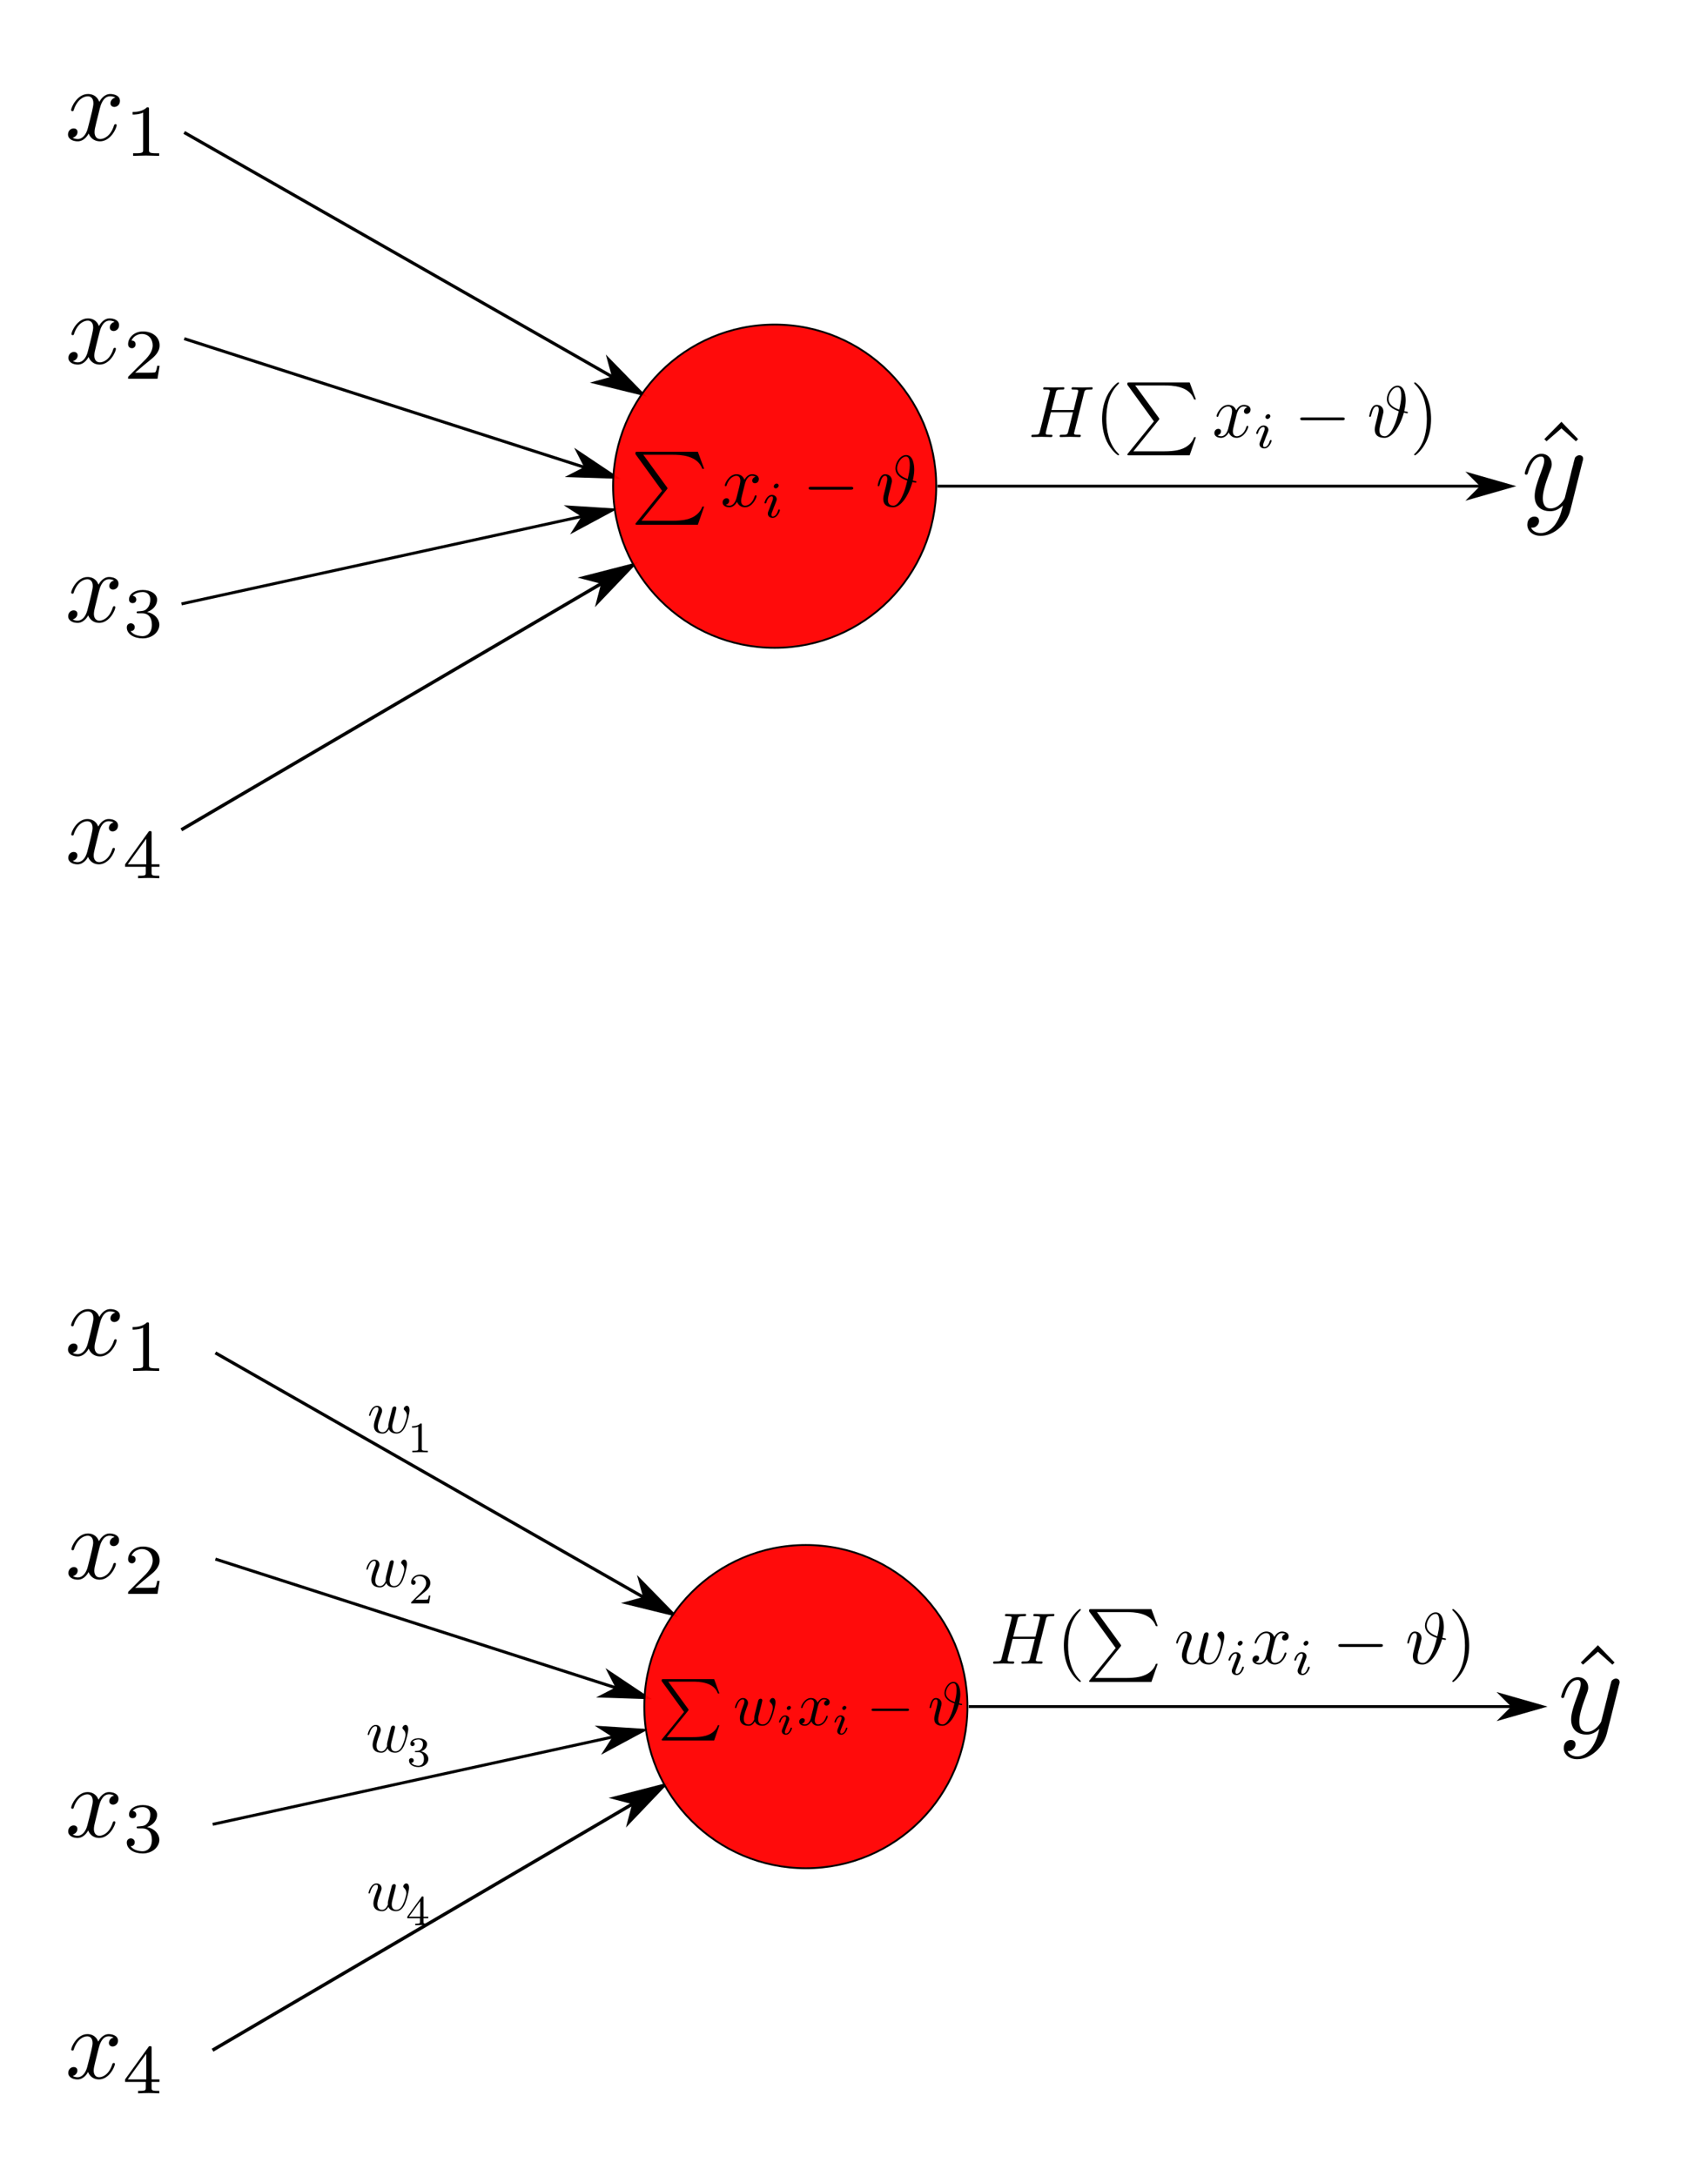 <?xml version="1.0" encoding="UTF-8" standalone="no"?>
<svg
   xmlns:dc="http://purl.org/dc/elements/1.1/"
   xmlns:cc="http://creativecommons.org/ns#"
   xmlns:rdf="http://www.w3.org/1999/02/22-rdf-syntax-ns#"
   xmlns:svg="http://www.w3.org/2000/svg"
   xmlns="http://www.w3.org/2000/svg"
   xmlns:xlink="http://www.w3.org/1999/xlink"
   xmlns:sodipodi="http://sodipodi.sourceforge.net/DTD/sodipodi-0.dtd"
   xmlns:inkscape="http://www.inkscape.org/namespaces/inkscape"
   width="280.971pt"
   height="357.8pt"
   viewBox="0 0 280.971 357.8"
   version="1.2"
   id="svg2677"
   sodipodi:docname="MP_Perceptron.svg"
   inkscape:version="0.92.4 (fd57863, 2020-04-02)">
  <sodipodi:namedview
     pagecolor="#ffffff"
     bordercolor="#666666"
     borderopacity="1"
     objecttolerance="10"
     gridtolerance="10"
     guidetolerance="10"
     inkscape:pageopacity="0"
     inkscape:pageshadow="2"
     inkscape:window-width="1920"
     inkscape:window-height="960"
     id="namedview2679"
     showgrid="false"
     fit-margin-top="0"
     fit-margin-left="0"
     fit-margin-right="0"
     fit-margin-bottom="0"
     inkscape:zoom="1"
     inkscape:cx="-127.19198"
     inkscape:cy="297.12764"
     inkscape:window-x="0"
     inkscape:window-y="27"
     inkscape:window-maximized="1"
     inkscape:current-layer="svg2677" />
  <defs
     id="defs2468">
    <g
       id="g2413">
      <symbol
         overflow="visible"
         id="glyph0-0"
         style="overflow:visible">
        <path
           style="stroke:none"
           d=""
           id="path2311"
           inkscape:connector-curvature="0" />
      </symbol>
      <symbol
         overflow="visible"
         id="glyph0-1"
         style="overflow:visible">
        <path
           style="stroke:none"
           d="m 0.766,-3.734 c 0.203,-0.391 0.562,-0.656 1.031,-0.656 0.594,0 1.047,0.484 1.047,1.125 0,0.719 -0.578,1.266 -1.062,1.734 -0.375,0.375 -0.766,0.75 -1.125,1.109 l -0.141,0.125 C 0.469,-0.234 0.438,-0.203 0.438,-0.125 c 0,0.047 0,0.078 0,0.125 h 2.875 L 3.516,-1.281 H 3.281 C 3.25,-1.078 3.219,-0.734 3.094,-0.656 3.047,-0.625 2.938,-0.609 2.812,-0.609 H 2.578 c -0.25,0 -0.484,0 -0.719,0 h -0.719 c 0.453,-0.422 0.922,-0.812 1.422,-1.188 0.453,-0.359 0.953,-0.812 0.953,-1.469 0,-0.953 -0.875,-1.375 -1.625,-1.375 -0.688,0 -1.453,0.484 -1.453,1.25 C 0.438,-3.156 0.594,-3 0.812,-3 c 0.203,0 0.359,-0.156 0.359,-0.359 0,-0.25 -0.203,-0.375 -0.406,-0.375 z m 0,0"
           id="path2314"
           inkscape:connector-curvature="0" />
      </symbol>
      <symbol
         overflow="visible"
         id="glyph0-2"
         style="overflow:visible">
        <path
           style="stroke:none"
           d="m 0.422,-4.766 v 0.25 c 0.094,0 0.172,0 0.266,0 0.234,0 0.469,0.031 0.469,0.281 0,0.047 -0.016,0.078 -0.016,0.125 v 3.375 c 0,0.438 -0.422,0.469 -0.719,0.469 V 0 H 2.125 v -0.266 c -0.312,0 -0.719,-0.031 -0.719,-0.5 0,-0.062 0,-0.125 0,-0.172 L 1.422,-4.453 C 1.453,-4.312 1.516,-4.188 1.578,-4.062 2.125,-2.797 2.656,-1.516 3.203,-0.234 3.234,-0.141 3.281,0 3.406,0 c 0.125,-0.016 0.172,-0.156 0.203,-0.266 0.562,-1.25 1.078,-2.531 1.625,-3.797 0.062,-0.156 0.125,-0.297 0.188,-0.453 v 3.812 c 0,0.062 0,0.109 0,0.156 0,0.266 -0.234,0.297 -0.469,0.297 -0.094,0 -0.172,-0.016 -0.25,-0.016 V 0 h 0.812 L 5.906,-0.031 H 6.438 L 6.719,0 V -0.266 C 6.641,-0.266 6.547,-0.25 6.453,-0.25 6.219,-0.25 6,-0.281 6,-0.547 v -3.562 c 0,-0.047 0,-0.078 0,-0.125 0,-0.25 0.25,-0.281 0.484,-0.281 0.078,0 0.172,0 0.234,0 v -0.25 H 5.438 c -0.094,0 -0.141,0.062 -0.188,0.141 l -0.078,0.172 c -0.469,1.156 -0.969,2.297 -1.453,3.438 C 3.672,-0.906 3.609,-0.781 3.578,-0.672 3.438,-0.969 3.328,-1.281 3.188,-1.578 2.781,-2.531 2.391,-3.484 1.984,-4.438 L 1.906,-4.609 C 1.875,-4.703 1.812,-4.766 1.719,-4.766 Z m 0,0"
           id="path2317"
           inkscape:connector-curvature="0" />
      </symbol>
      <symbol
         overflow="visible"
         id="glyph0-3"
         style="overflow:visible">
        <path
           style="stroke:none"
           d="M 0.312,-0.266 V 0 h 1.547 v -0.266 c -0.188,0 -0.5,-0.062 -0.5,-0.312 0,-0.188 0.141,-0.391 0.203,-0.578 0.094,-0.203 0.125,-0.438 0.266,-0.438 H 3.719 C 3.75,-1.5 3.797,-1.406 3.828,-1.312 c 0.062,0.188 0.156,0.391 0.234,0.578 l 0.062,0.188 c 0.016,0.031 0.016,0.062 0.016,0.094 0,0.188 -0.312,0.188 -0.516,0.188 H 3.594 V 0 H 4.438 l 0.141,-0.031 h 0.719 L 5.547,0 V -0.266 H 5.344 c -0.156,0 -0.312,0 -0.406,-0.078 C 4.844,-0.438 4.812,-0.562 4.766,-0.688 c -0.531,-1.328 -1.047,-2.672 -1.578,-4 -0.047,-0.125 -0.078,-0.281 -0.25,-0.281 -0.188,0 -0.203,0.156 -0.25,0.281 -0.5,1.266 -1.047,2.547 -1.516,3.828 -0.172,0.5 -0.469,0.594 -0.859,0.594 z m 1.516,-1.578 0.891,-2.25 0.891,2.25 z m 0,0"
           id="path2320"
           inkscape:connector-curvature="0" />
      </symbol>
      <symbol
         overflow="visible"
         id="glyph0-4"
         style="overflow:visible">
        <path
           style="stroke:none"
           d="m 0.484,-4.719 -0.156,1.609 h 0.25 C 0.609,-3.469 0.625,-3.938 0.844,-4.188 1.062,-4.453 1.469,-4.469 1.812,-4.469 h 0.344 c 0.188,0 0.359,0.016 0.359,0.219 0,0.047 0,0.094 0,0.125 v 3.578 C 2.516,-0.312 2.344,-0.281 2.188,-0.281 2.031,-0.266 1.875,-0.266 1.719,-0.266 H 1.484 V 0 H 2.594 L 2.922,-0.031 H 3.812 L 4.188,0 V -0.266 H 3.703 c -0.281,0 -0.531,-0.016 -0.531,-0.281 V -4.125 c 0,-0.031 -0.016,-0.078 -0.016,-0.125 0,-0.219 0.219,-0.219 0.391,-0.219 h 0.312 c 0.328,0 0.75,0.016 0.984,0.281 0.203,0.266 0.219,0.703 0.25,1.078 h 0.25 L 5.188,-4.719 Z m 0,0"
           id="path2323"
           inkscape:connector-curvature="0" />
      </symbol>
      <symbol
         overflow="visible"
         id="glyph0-5"
         style="overflow:visible">
        <path
           style="stroke:none"
           d="m 0.391,-4.766 v 0.25 c 0.094,0 0.188,0 0.266,0 0.25,0 0.453,0.031 0.453,0.297 v 3.562 c 0,0.031 0,0.078 0,0.125 0,0.25 -0.234,0.281 -0.469,0.281 -0.094,0 -0.188,-0.016 -0.25,-0.016 V 0 h 2.094 v -0.266 c -0.094,0 -0.188,0.016 -0.297,0.016 -0.219,0 -0.422,-0.047 -0.422,-0.312 V -2.359 H 4.094 V -0.562 c 0,0.281 -0.219,0.297 -0.5,0.297 H 3.375 V 0 H 5.484 V -0.266 C 5.391,-0.266 5.312,-0.25 5.219,-0.25 4.984,-0.25 4.75,-0.281 4.75,-0.531 c 0,-0.047 0.016,-0.094 0.016,-0.125 v -3.562 c 0,-0.266 0.219,-0.297 0.453,-0.297 0.094,0 0.188,0 0.266,0 v -0.25 H 3.375 v 0.25 c 0.109,0 0.203,0 0.297,0 0.234,0 0.422,0.031 0.422,0.297 v 1.609 H 1.766 V -4.219 C 1.766,-4.484 2,-4.516 2.281,-4.516 h 0.203 v -0.25 z m 0,0"
           id="path2326"
           inkscape:connector-curvature="0" />
      </symbol>
      <symbol
         overflow="visible"
         id="glyph0-6"
         style="overflow:visible">
        <path
           style="stroke:none"
           d="m 0.359,-4.766 v 0.25 c 0.094,0 0.203,0 0.297,0 0.25,0 0.453,0.031 0.453,0.297 v 3.672 c 0,0.25 -0.234,0.297 -0.469,0.297 -0.094,0 -0.203,-0.016 -0.281,-0.016 V 0 h 2.156 v -0.266 c -0.062,0 -0.172,0.016 -0.25,0.016 -0.297,0 -0.5,-0.031 -0.5,-0.312 v -3.656 c 0,-0.266 0.234,-0.297 0.469,-0.297 0.094,0 0.203,0 0.281,0 v -0.25 h -0.875 l -0.156,0.031 H 0.656 Z m 0,0"
           id="path2329"
           inkscape:connector-curvature="0" />
      </symbol>
      <symbol
         overflow="visible"
         id="glyph0-7"
         style="overflow:visible">
        <path
           style="stroke:none"
           d="m 0.391,-4.734 v 0.25 C 0.469,-4.484 0.562,-4.5 0.656,-4.5 c 0.25,0 0.453,0.047 0.453,0.297 0,0.031 0,0.078 0,0.125 v 3.531 C 1.109,-0.281 0.875,-0.25 0.641,-0.25 0.562,-0.25 0.469,-0.266 0.391,-0.266 V 0 h 4.375 l 0.312,-1.844 H 4.844 c -0.125,0.609 -0.203,1.328 -1,1.516 -0.234,0.062 -0.484,0.062 -0.719,0.062 H 2.047 C 1.875,-0.266 1.766,-0.297 1.766,-0.5 V -2.344 H 2.5 c 0.25,0 0.531,0.016 0.688,0.234 0.094,0.141 0.109,0.344 0.109,0.516 v 0.062 H 3.531 v -1.875 H 3.297 v 0.062 c 0,0.188 -0.016,0.375 -0.109,0.516 C 3.031,-2.609 2.75,-2.594 2.5,-2.594 H 1.766 v -1.672 c 0,-0.188 0.109,-0.219 0.266,-0.219 h 1.062 c 0.531,0 1.094,0.031 1.375,0.609 0.094,0.234 0.125,0.484 0.156,0.734 H 4.859 L 4.656,-4.734 Z m 0,0"
           id="path2332"
           inkscape:connector-curvature="0" />
      </symbol>
      <symbol
         overflow="visible"
         id="glyph0-8"
         style="overflow:visible">
        <path
           style="stroke:none"
           d="m 0.391,-4.766 v 0.25 c 0.094,0 0.188,0 0.297,0 0.219,0 0.422,0.031 0.422,0.297 V -1.5 C 1.156,-0.484 2.125,0.125 3.094,0.125 3.922,0.125 4.625,-0.547 4.75,-1.344 4.766,-1.469 4.766,-1.578 4.766,-1.703 V -4 c 0,-0.484 0.391,-0.516 0.719,-0.516 v -0.25 h -1.688 v 0.25 c 0.312,0 0.719,0.047 0.719,0.516 v 2.266 c 0,0.766 -0.422,1.609 -1.5,1.609 -0.562,0 -1.016,-0.375 -1.188,-0.922 -0.047,-0.219 -0.062,-0.438 -0.062,-0.656 V -4.219 c 0,-0.266 0.219,-0.297 0.453,-0.297 0.094,0 0.188,0 0.266,0 v -0.25 z m 0,0"
           id="path2335"
           inkscape:connector-curvature="0" />
      </symbol>
      <symbol
         overflow="visible"
         id="glyph0-9"
         style="overflow:visible">
        <path
           style="stroke:none"
           d="m 0.391,-4.766 v 0.25 c 0.094,0 0.188,0 0.266,0 0.25,0 0.453,0.031 0.453,0.297 v 3.562 c 0,0.031 0,0.078 0,0.125 0,0.25 -0.219,0.281 -0.453,0.281 -0.094,0 -0.188,-0.016 -0.266,-0.016 V 0 h 2.094 V -0.266 C 2.406,-0.266 2.312,-0.25 2.219,-0.25 1.984,-0.25 1.766,-0.281 1.766,-0.531 v -1.125 c 0,-0.109 0.172,-0.203 0.266,-0.281 l 0.422,-0.359 c 0.078,-0.078 0.188,-0.141 0.25,-0.219 0.125,0.156 0.25,0.328 0.375,0.484 0.344,0.438 0.672,0.891 1.031,1.328 0.047,0.078 0.109,0.156 0.125,0.234 C 4.234,-0.266 4,-0.266 3.875,-0.266 V 0 h 0.844 l 0.141,-0.031 h 0.625 L 5.703,0 v -0.266 c -0.156,0 -0.328,0 -0.469,-0.062 -0.266,-0.125 -0.453,-0.469 -0.656,-0.734 -0.422,-0.547 -0.844,-1.078 -1.25,-1.641 l -0.109,-0.125 C 3.203,-2.844 3.172,-2.875 3.172,-2.906 c 0,-0.047 0.375,-0.328 0.547,-0.469 0.203,-0.172 0.406,-0.344 0.609,-0.516 0.391,-0.344 0.75,-0.625 1.281,-0.625 v -0.25 H 4.844 L 4.328,-4.75 4.047,-4.766 v 0.25 c 0.125,0 0.266,0.062 0.266,0.203 v 0.031 C 4.25,-4.078 4.016,-3.953 3.875,-3.828 c -0.719,0.594 -1.406,1.188 -2.109,1.797 v -2.172 c 0,-0.281 0.234,-0.312 0.484,-0.312 h 0.234 v -0.25 z m 0,0"
           id="path2338"
           inkscape:connector-curvature="0" />
      </symbol>
      <symbol
         overflow="visible"
         id="glyph0-10"
         style="overflow:visible">
        <path
           style="stroke:none"
           d="m 0.391,-4.766 v 0.25 c 0.094,0 0.188,0 0.266,0 0.25,0 0.453,0.031 0.453,0.297 v 3.562 c 0,0.031 0,0.078 0,0.125 0,0.25 -0.234,0.281 -0.469,0.281 -0.094,0 -0.188,-0.016 -0.25,-0.016 V 0 h 3.938 L 4.531,-1.844 H 4.297 c -0.078,0.75 -0.219,1.578 -1.578,1.578 H 2.047 c -0.156,0 -0.281,-0.016 -0.281,-0.219 V -4.219 c 0,-0.266 0.234,-0.297 0.453,-0.297 0.078,0 0.156,0 0.203,0 h 0.25 v -0.25 h -1 l -0.156,0.031 H 0.688 Z m 0,0"
           id="path2341"
           inkscape:connector-curvature="0" />
      </symbol>
      <symbol
         overflow="visible"
         id="glyph0-11"
         style="overflow:visible">
        <path
           style="stroke:none"
           d="M 3.031,-4.906 C 2.172,-4.797 1.391,-4.484 0.891,-3.719 0.625,-3.328 0.484,-2.859 0.484,-2.391 0.484,-0.984 1.719,0.125 3.156,0.125 4,0.125 4.859,-0.359 5.125,-1.203 c 0.031,-0.125 0.047,-0.266 0.062,-0.406 v -0.031 c 0,-0.078 -0.031,-0.141 -0.109,-0.141 -0.156,0 -0.109,0.125 -0.125,0.219 C 4.875,-0.703 4.094,-0.125 3.25,-0.125 2.703,-0.125 2.156,-0.344 1.781,-0.734 1.375,-1.172 1.219,-1.781 1.219,-2.375 c 0,-0.531 0.109,-1.062 0.422,-1.5 C 2,-4.359 2.625,-4.656 3.219,-4.656 c 0.875,0 1.562,0.688 1.703,1.516 C 4.938,-3.031 4.906,-2.906 5.062,-2.906 c 0.109,0 0.125,-0.047 0.125,-0.125 v -1.75 c 0,-0.062 0,-0.125 -0.094,-0.125 -0.172,0 -0.406,0.594 -0.5,0.594 C 4.562,-4.312 4.5,-4.391 4.453,-4.422 4.094,-4.719 3.656,-4.906 3.172,-4.906 c -0.047,0 -0.094,0 -0.141,0 z m 0,0"
           id="path2344"
           inkscape:connector-curvature="0" />
      </symbol>
      <symbol
         overflow="visible"
         id="glyph0-12"
         style="overflow:visible">
        <path
           style="stroke:none"
           d="M 0.672,-4.766 0.594,-3.156 h 0.234 c 0.016,-0.375 0.109,-0.766 0.375,-1.031 0.312,-0.297 0.766,-0.328 1.188,-0.328 h 1.156 c -0.109,0.125 -0.188,0.25 -0.281,0.375 l -0.531,0.75 c -0.531,0.75 -1.062,1.484 -1.578,2.234 l -0.562,0.766 C 0.531,-0.297 0.484,-0.25 0.484,-0.141 0.484,-0.031 0.531,0 0.641,0 H 4.25 L 4.375,-1.906 H 4.141 C 4.125,-1.438 4.062,-0.938 3.734,-0.609 3.391,-0.297 2.906,-0.281 2.469,-0.281 h -1.188 c 1,-1.359 1.938,-2.75 2.938,-4.109 0.047,-0.078 0.109,-0.156 0.109,-0.25 0,-0.094 -0.062,-0.125 -0.156,-0.125 z m 0,0"
           id="path2347"
           inkscape:connector-curvature="0" />
      </symbol>
      <symbol
         overflow="visible"
         id="glyph1-0"
         style="overflow:visible">
        <path
           style="stroke:none"
           d=""
           id="path2350"
           inkscape:connector-curvature="0" />
      </symbol>
      <symbol
         overflow="visible"
         id="glyph1-1"
         style="overflow:visible">
        <path
           style="stroke:none"
           d="M 3.328,-3.016 C 3.391,-3.266 3.625,-4.188 4.312,-4.188 c 0.047,0 0.297,0 0.5,0.125 C 4.531,-4 4.344,-3.766 4.344,-3.516 c 0,0.156 0.109,0.344 0.375,0.344 0.219,0 0.531,-0.172 0.531,-0.578 0,-0.516 -0.578,-0.656 -0.922,-0.656 -0.578,0 -0.922,0.531 -1.047,0.75 -0.25,-0.656 -0.781,-0.75 -1.078,-0.75 -1.031,0 -1.609,1.281 -1.609,1.531 0,0.109 0.109,0.109 0.125,0.109 0.078,0 0.109,-0.031 0.125,-0.109 0.344,-1.062 1,-1.312 1.344,-1.312 0.188,0 0.531,0.094 0.531,0.672 0,0.312 -0.172,0.969 -0.531,2.375 -0.156,0.609 -0.516,1.031 -0.953,1.031 -0.062,0 -0.281,0 -0.5,-0.125 0.25,-0.062 0.469,-0.266 0.469,-0.547 0,-0.266 -0.219,-0.344 -0.359,-0.344 -0.312,0 -0.547,0.25 -0.547,0.578 0,0.453 0.484,0.656 0.922,0.656 0.672,0 1.031,-0.703 1.047,-0.75 0.125,0.359 0.484,0.75 1.078,0.75 1.031,0 1.594,-1.281 1.594,-1.531 0,-0.109 -0.078,-0.109 -0.109,-0.109 -0.094,0 -0.109,0.047 -0.141,0.109 -0.328,1.078 -1,1.312 -1.312,1.312 -0.391,0 -0.547,-0.312 -0.547,-0.656 0,-0.219 0.047,-0.438 0.156,-0.875 z m 0,0"
           id="path2353"
           inkscape:connector-curvature="0" />
      </symbol>
      <symbol
         overflow="visible"
         id="glyph1-2"
         style="overflow:visible">
        <path
           style="stroke:none"
           d="m 5.094,-3.547 c 0.203,-0.844 0.203,-1.375 0.203,-1.5 0,-0.359 -0.062,-1.984 -1.109,-1.984 -0.828,0 -1.469,1.047 -1.469,1.828 0,0.969 0.938,1.438 1.625,1.672 -0.219,0.906 -0.375,1.484 -0.703,2.156 -0.125,0.281 -0.609,1.266 -1.203,1.266 -0.672,0 -0.734,-0.516 -0.734,-0.797 0,-0.266 0.078,-0.578 0.125,-0.812 0.062,-0.25 0.125,-0.469 0.203,-0.766 l 0.109,-0.469 C 2.188,-3.125 2.25,-3.344 2.25,-3.484 2.25,-4.094 1.797,-4.406 1.328,-4.406 0.875,-4.406 0.688,-4.016 0.594,-3.844 0.422,-3.5 0.297,-2.906 0.297,-2.875 c 0,0.109 0.094,0.109 0.109,0.109 0.109,0 0.109,-0.016 0.172,-0.234 0.172,-0.703 0.375,-1.188 0.734,-1.188 0.156,0 0.297,0.078 0.297,0.453 0,0.219 -0.141,0.766 -0.219,1.125 C 1.344,-2.438 1.25,-2.094 1.203,-1.875 1.125,-1.578 1.062,-1.328 1.062,-1.031 c 0,0.938 0.703,1.141 1.344,1.141 1.062,0 2.125,-1.578 2.641,-3.453 C 5.141,-3.312 5.438,-3.25 5.5,-3.25 c 0.031,0 0.094,-0.031 0.094,-0.125 0,-0.078 -0.078,-0.078 -0.203,-0.109 z M 4.406,-3.75 C 3.922,-3.922 2.953,-4.312 2.953,-5.219 c 0,-0.609 0.531,-1.594 1.219,-1.594 0.25,0 0.516,0.156 0.516,1.188 0,0.625 -0.156,1.312 -0.281,1.875 z m 0,0"
           id="path2356"
           inkscape:connector-curvature="0" />
      </symbol>
      <symbol
         overflow="visible"
         id="glyph1-3"
         style="overflow:visible">
        <path
           style="stroke:none"
           d="M 7.609,-6.047 C 7.703,-6.406 7.719,-6.5 8.438,-6.5 c 0.266,0 0.344,0 0.344,-0.203 0,-0.109 -0.109,-0.109 -0.141,-0.109 -0.281,0 -1,0.031 -1.281,0.031 -0.281,0 -0.984,-0.031 -1.281,-0.031 -0.078,0 -0.188,0 -0.188,0.203 0,0.109 0.094,0.109 0.281,0.109 0.016,0 0.203,0 0.375,0.016 0.188,0.031 0.266,0.031 0.266,0.172 0,0.031 0,0.047 -0.031,0.188 L 6.188,-3.703 H 3.141 l 0.594,-2.344 C 3.812,-6.406 3.844,-6.5 4.562,-6.5 c 0.266,0 0.344,0 0.344,-0.203 0,-0.109 -0.109,-0.109 -0.141,-0.109 -0.281,0 -1,0.031 -1.281,0.031 -0.281,0 -0.984,-0.031 -1.281,-0.031 -0.078,0 -0.188,0 -0.188,0.203 0,0.109 0.094,0.109 0.281,0.109 0.016,0 0.203,0 0.375,0.016 0.172,0.031 0.266,0.031 0.266,0.172 0,0.031 0,0.062 -0.031,0.188 L 1.562,-0.781 c -0.094,0.391 -0.109,0.469 -0.906,0.469 -0.172,0 -0.266,0 -0.266,0.203 C 0.391,0 0.516,0 0.531,0 0.812,0 1.516,-0.031 1.797,-0.031 2,-0.031 2.219,-0.016 2.438,-0.016 2.656,-0.016 2.875,0 3.078,0 3.156,0 3.281,0 3.281,-0.203 3.281,-0.312 3.188,-0.312 3,-0.312 c -0.375,0 -0.641,0 -0.641,-0.172 0,-0.062 0.016,-0.109 0.016,-0.172 l 0.688,-2.734 h 3.031 c -0.406,1.656 -0.641,2.609 -0.688,2.75 C 5.312,-0.312 5.125,-0.312 4.5,-0.312 c -0.141,0 -0.234,0 -0.234,0.203 C 4.266,0 4.391,0 4.406,0 4.688,0 5.391,-0.031 5.672,-0.031 5.875,-0.031 6.094,-0.016 6.312,-0.016 6.531,-0.016 6.75,0 6.953,0 7.031,0 7.156,0 7.156,-0.203 7.156,-0.312 7.062,-0.312 6.875,-0.312 c -0.359,0 -0.641,0 -0.641,-0.172 0,-0.062 0.016,-0.109 0.031,-0.172 z m 0,0"
           id="path2359"
           inkscape:connector-curvature="0" />
      </symbol>
      <symbol
         overflow="visible"
         id="glyph1-4"
         style="overflow:visible">
        <path
           style="stroke:none"
           d="m 4.844,-3.797 c 0.047,-0.141 0.047,-0.156 0.047,-0.234 0,-0.172 -0.141,-0.266 -0.297,-0.266 -0.094,0 -0.25,0.062 -0.344,0.203 -0.016,0.062 -0.109,0.359 -0.141,0.547 -0.078,0.25 -0.141,0.531 -0.203,0.797 l -0.453,1.797 c -0.031,0.141 -0.469,0.844 -1.125,0.844 -0.5,0 -0.609,-0.438 -0.609,-0.812 C 1.719,-1.375 1.891,-2 2.219,-2.875 2.375,-3.281 2.422,-3.391 2.422,-3.594 c 0,-0.438 -0.312,-0.812 -0.812,-0.812 -0.953,0 -1.312,1.453 -1.312,1.531 0,0.109 0.094,0.109 0.109,0.109 0.109,0 0.109,-0.031 0.156,-0.188 0.281,-0.938 0.672,-1.234 1.016,-1.234 0.078,0 0.25,0 0.25,0.312 0,0.25 -0.109,0.516 -0.172,0.703 -0.406,1.062 -0.578,1.625 -0.578,2.094 0,0.891 0.625,1.188 1.219,1.188 0.391,0 0.719,-0.172 1,-0.453 -0.125,0.516 -0.25,1.016 -0.641,1.547 -0.266,0.328 -0.641,0.625 -1.094,0.625 -0.141,0 -0.594,-0.031 -0.766,-0.422 0.156,0 0.297,0 0.422,-0.125 C 1.328,1.203 1.422,1.062 1.422,0.875 1.422,0.562 1.156,0.531 1.062,0.531 0.828,0.531 0.5,0.688 0.5,1.172 c 0,0.5 0.438,0.875 1.062,0.875 1.016,0 2.047,-0.906 2.328,-2.031 z m 0,0"
           id="path2362"
           inkscape:connector-curvature="0" />
      </symbol>
      <symbol
         overflow="visible"
         id="glyph1-5"
         style="overflow:visible">
        <path
           style="stroke:none"
           d="M 4.609,-3.375 C 4.656,-3.594 4.75,-3.969 4.75,-4.031 c 0,-0.172 -0.141,-0.266 -0.281,-0.266 -0.125,0 -0.297,0.078 -0.375,0.281 -0.031,0.062 -0.5,1.969 -0.562,2.234 C 3.453,-1.484 3.438,-1.312 3.438,-1.125 c 0,0.109 0,0.125 0.016,0.172 -0.234,0.531 -0.531,0.844 -0.922,0.844 -0.797,0 -0.797,-0.734 -0.797,-0.906 0,-0.312 0.047,-0.703 0.516,-1.938 0.109,-0.297 0.172,-0.438 0.172,-0.641 0,-0.438 -0.328,-0.812 -0.812,-0.812 -0.953,0 -1.312,1.453 -1.312,1.531 0,0.109 0.094,0.109 0.109,0.109 0.109,0 0.109,-0.031 0.156,-0.188 C 0.844,-3.875 1.219,-4.188 1.578,-4.188 c 0.094,0 0.25,0.016 0.25,0.328 0,0.25 -0.109,0.531 -0.188,0.703 -0.438,1.172 -0.547,1.625 -0.547,2.016 0,0.906 0.656,1.25 1.406,1.25 0.172,0 0.641,0 1.031,-0.703 0.266,0.641 0.953,0.703 1.25,0.703 0.75,0 1.188,-0.625 1.453,-1.219 0.328,-0.781 0.656,-2.125 0.656,-2.594 0,-0.547 -0.266,-0.703 -0.438,-0.703 -0.25,0 -0.5,0.266 -0.5,0.484 0,0.125 0.062,0.188 0.141,0.266 0.109,0.109 0.359,0.359 0.359,0.844 0,0.344 -0.281,1.312 -0.547,1.828 -0.25,0.531 -0.609,0.875 -1.094,0.875 -0.469,0 -0.734,-0.297 -0.734,-0.875 0,-0.266 0.062,-0.578 0.109,-0.719 z m 0,0"
           id="path2365"
           inkscape:connector-curvature="0" />
      </symbol>
      <symbol
         overflow="visible"
         id="glyph2-0"
         style="overflow:visible">
        <path
           style="stroke:none"
           d=""
           id="path2368"
           inkscape:connector-curvature="0" />
      </symbol>
      <symbol
         overflow="visible"
         id="glyph2-1"
         style="overflow:visible">
        <path
           style="stroke:none"
           d="m 2.328,-4.438 c 0,-0.188 0,-0.188 -0.203,-0.188 -0.453,0.438 -1.078,0.438 -1.359,0.438 v 0.25 c 0.156,0 0.625,0 1,-0.188 v 3.547 c 0,0.234 0,0.328 -0.688,0.328 H 0.812 V 0 c 0.125,0 0.984,-0.031 1.234,-0.031 0.219,0 1.094,0.031 1.25,0.031 V -0.25 H 3.031 c -0.703,0 -0.703,-0.094 -0.703,-0.328 z m 0,0"
           id="path2371"
           inkscape:connector-curvature="0" />
      </symbol>
      <symbol
         overflow="visible"
         id="glyph2-2"
         style="overflow:visible">
        <path
           style="stroke:none"
           d="M 3.516,-1.266 H 3.281 c -0.016,0.156 -0.094,0.562 -0.188,0.625 C 3.047,-0.594 2.516,-0.594 2.406,-0.594 H 1.125 c 0.734,-0.641 0.984,-0.844 1.391,-1.172 0.516,-0.406 1,-0.844 1,-1.5 0,-0.844 -0.734,-1.359 -1.625,-1.359 -0.859,0 -1.453,0.609 -1.453,1.25 0,0.344 0.297,0.391 0.375,0.391 0.156,0 0.359,-0.125 0.359,-0.375 0,-0.125 -0.047,-0.375 -0.406,-0.375 C 0.984,-4.219 1.453,-4.375 1.781,-4.375 c 0.703,0 1.062,0.547 1.062,1.109 0,0.609 -0.438,1.078 -0.656,1.328 L 0.516,-0.266 C 0.438,-0.203 0.438,-0.188 0.438,0 h 2.875 z m 0,0"
           id="path2374"
           inkscape:connector-curvature="0" />
      </symbol>
      <symbol
         overflow="visible"
         id="glyph2-3"
         style="overflow:visible">
        <path
           style="stroke:none"
           d="m 1.906,-2.328 c 0.547,0 0.938,0.375 0.938,1.125 0,0.859 -0.516,1.125 -0.906,1.125 -0.281,0 -0.906,-0.078 -1.188,-0.5 0.328,0 0.406,-0.234 0.406,-0.391 0,-0.219 -0.172,-0.375 -0.391,-0.375 -0.188,0 -0.391,0.125 -0.391,0.406 0,0.656 0.719,1.078 1.562,1.078 0.969,0 1.641,-0.656 1.641,-1.344 0,-0.547 -0.438,-1.094 -1.203,-1.25 0.719,-0.266 0.984,-0.781 0.984,-1.219 0,-0.547 -0.625,-0.953 -1.406,-0.953 -0.766,0 -1.359,0.375 -1.359,0.938 0,0.234 0.156,0.359 0.359,0.359 0.219,0 0.359,-0.156 0.359,-0.344 0,-0.203 -0.141,-0.359 -0.359,-0.375 0.25,-0.297 0.719,-0.375 0.984,-0.375 0.312,0 0.75,0.156 0.75,0.75 0,0.297 -0.094,0.625 -0.281,0.828 -0.219,0.266 -0.422,0.281 -0.766,0.312 -0.172,0.016 -0.188,0.016 -0.219,0.016 -0.016,0 -0.078,0.016 -0.078,0.094 0,0.094 0.062,0.094 0.188,0.094 z m 0,0"
           id="path2377"
           inkscape:connector-curvature="0" />
      </symbol>
      <symbol
         overflow="visible"
         id="glyph2-4"
         style="overflow:visible">
        <path
           style="stroke:none"
           d="m 3.688,-1.141 v -0.25 H 2.906 V -4.5 c 0,-0.141 0,-0.203 -0.141,-0.203 -0.094,0 -0.125,0 -0.188,0.109 l -2.312,3.203 v 0.25 h 2.062 v 0.562 c 0,0.25 0,0.328 -0.578,0.328 H 1.562 V 0 C 1.922,-0.016 2.359,-0.031 2.609,-0.031 2.875,-0.031 3.312,-0.016 3.672,0 v -0.25 h -0.188 C 2.906,-0.25 2.906,-0.328 2.906,-0.578 v -0.562 z M 2.375,-3.938 v 2.547 H 0.531 Z m 0,0"
           id="path2380"
           inkscape:connector-curvature="0" />
      </symbol>
      <symbol
         overflow="visible"
         id="glyph3-0"
         style="overflow:visible">
        <path
           style="stroke:none"
           d=""
           id="path2383"
           inkscape:connector-curvature="0" />
      </symbol>
      <symbol
         overflow="visible"
         id="glyph3-1"
         style="overflow:visible">
        <path
           style="stroke:none"
           d="m 4.203,5.328 -3.547,4.375 C 0.578,9.797 0.562,9.812 0.562,9.859 c 0,0.109 0.094,0.109 0.281,0.109 h 8.25 L 9.953,7.484 h -0.25 C 9.453,8.234 8.797,8.844 7.938,9.125 7.781,9.188 7.094,9.422 5.625,9.422 H 1.391 l 3.469,-4.281 C 4.922,5.047 4.938,5.031 4.938,4.984 4.938,4.938 4.938,4.938 4.875,4.844 L 1.641,0.406 h 3.938 c 1.141,0 3.438,0.062 4.125,1.922 h 0.25 L 9.094,0 h -8.25 C 0.562,0 0.562,0.016 0.562,0.312 Z m 0,0"
           id="path2386"
           inkscape:connector-curvature="0" />
      </symbol>
      <symbol
         overflow="visible"
         id="glyph4-0"
         style="overflow:visible">
        <path
           style="stroke:none"
           d=""
           id="path2389"
           inkscape:connector-curvature="0" />
      </symbol>
      <symbol
         overflow="visible"
         id="glyph4-1"
         style="overflow:visible">
        <path
           style="stroke:none"
           d="m 2.266,-4.359 c 0,-0.109 -0.094,-0.266 -0.281,-0.266 -0.188,0 -0.391,0.188 -0.391,0.391 0,0.109 0.078,0.266 0.281,0.266 0.188,0 0.391,-0.203 0.391,-0.391 z M 0.844,-0.812 c -0.031,0.094 -0.062,0.172 -0.062,0.297 0,0.328 0.266,0.578 0.656,0.578 0.688,0 1,-0.953 1,-1.062 0,-0.094 -0.094,-0.094 -0.109,-0.094 -0.094,0 -0.109,0.047 -0.141,0.125 -0.156,0.562 -0.453,0.844 -0.734,0.844 -0.141,0 -0.172,-0.094 -0.172,-0.25 0,-0.156 0.047,-0.281 0.109,-0.438 C 1.469,-1 1.547,-1.188 1.609,-1.375 1.672,-1.547 1.938,-2.172 1.953,-2.266 1.984,-2.328 2,-2.406 2,-2.484 2,-2.812 1.719,-3.078 1.344,-3.078 0.641,-3.078 0.328,-2.125 0.328,-2 c 0,0.078 0.094,0.078 0.125,0.078 0.094,0 0.094,-0.031 0.125,-0.109 C 0.75,-2.625 1.062,-2.875 1.312,-2.875 c 0.109,0 0.172,0.047 0.172,0.234 0,0.172 -0.031,0.266 -0.203,0.703 z m 0,0"
           id="path2392"
           inkscape:connector-curvature="0" />
      </symbol>
      <symbol
         overflow="visible"
         id="glyph5-0"
         style="overflow:visible">
        <path
           style="stroke:none"
           d=""
           id="path2395"
           inkscape:connector-curvature="0" />
      </symbol>
      <symbol
         overflow="visible"
         id="glyph5-1"
         style="overflow:visible">
        <path
           style="stroke:none"
           d="m 6.562,-2.297 c 0.172,0 0.359,0 0.359,-0.203 0,-0.188 -0.188,-0.188 -0.359,-0.188 H 1.172 c -0.172,0 -0.344,0 -0.344,0.188 0,0.203 0.172,0.203 0.344,0.203 z m 0,0"
           id="path2398"
           inkscape:connector-curvature="0" />
      </symbol>
      <symbol
         overflow="visible"
         id="glyph6-0"
         style="overflow:visible">
        <path
           style="stroke:none"
           d=""
           id="path2401"
           inkscape:connector-curvature="0" />
      </symbol>
      <symbol
         overflow="visible"
         id="glyph6-1"
         style="overflow:visible">
        <path
           style="stroke:none"
           d="m 3.297,2.391 c 0,-0.031 0,-0.047 -0.172,-0.219 C 1.891,0.922 1.562,-0.969 1.562,-2.5 c 0,-1.734 0.375,-3.469 1.609,-4.703 0.125,-0.125 0.125,-0.141 0.125,-0.172 0,-0.078 -0.031,-0.109 -0.094,-0.109 -0.109,0 -1,0.688 -1.594,1.953 -0.5,1.094 -0.625,2.203 -0.625,3.031 0,0.781 0.109,1.984 0.656,3.125 C 2.25,1.844 3.094,2.5 3.203,2.5 c 0.062,0 0.094,-0.031 0.094,-0.109 z m 0,0"
           id="path2404"
           inkscape:connector-curvature="0" />
      </symbol>
      <symbol
         overflow="visible"
         id="glyph6-2"
         style="overflow:visible">
        <path
           style="stroke:none"
           d="m 2.875,-2.5 c 0,-0.766 -0.109,-1.969 -0.656,-3.109 -0.594,-1.219 -1.453,-1.875 -1.547,-1.875 -0.062,0 -0.109,0.047 -0.109,0.109 0,0.031 0,0.047 0.188,0.234 0.984,0.984 1.547,2.562 1.547,4.641 0,1.719 -0.359,3.469 -1.594,4.719 C 0.562,2.344 0.562,2.359 0.562,2.391 0.562,2.453 0.609,2.5 0.672,2.5 0.766,2.5 1.672,1.812 2.25,0.547 2.766,-0.547 2.875,-1.656 2.875,-2.5 Z m 0,0"
           id="path2407"
           inkscape:connector-curvature="0" />
      </symbol>
      <symbol
         overflow="visible"
         id="glyph6-3"
         style="overflow:visible">
        <path
           style="stroke:none"
           d="M 2.5,-6.922 1.156,-5.562 1.328,-5.391 2.5,-6.406 3.641,-5.391 3.812,-5.562 Z m 0,0"
           id="path2410"
           inkscape:connector-curvature="0" />
      </symbol>
    </g>
    <clipPath
       id="clip1">
      <path
         d="M 118,117 H 595.277 V 720 H 118 Z m 0,0"
         id="path2415"
         inkscape:connector-curvature="0" />
    </clipPath>
    <clipPath
       id="clip2">
      <rect
         width="478"
         height="603"
         id="rect2418"
         x="0"
         y="0" />
    </clipPath>
    <g
       id="surface346014"
       clip-path="url(#clip2)">
      <path
         style="fill:none;stroke:#000000;stroke-width:0.833;stroke-linecap:butt;stroke-linejoin:miter;stroke-miterlimit:4;stroke-opacity:1"
         d="M 240.823,85.625 121.135,17.319"
         transform="matrix(0.99,0,0,0.99,0.31,0.071)"
         id="path2421"
         inkscape:connector-curvature="0" />
      <path
         style="fill:#000000;fill-opacity:1;fill-rule:evenodd;stroke:#000000;stroke-width:0.772;stroke-linecap:butt;stroke-linejoin:miter;stroke-miterlimit:4;stroke-opacity:1"
         d="m -211.285,39.078 2.896,-2.892 -10.132,2.893 10.134,2.898 z m 0,0"
         transform="matrix(-0.99,-0.565,0.565,-0.99,0.31,0.071)"
         id="path2423"
         inkscape:connector-curvature="0" />
      <path
         style="fill:none;stroke:#000000;stroke-width:0.793;stroke-linecap:butt;stroke-linejoin:miter;stroke-miterlimit:4;stroke-opacity:1"
         d="M 233.898,107.494 121.143,71.266"
         transform="matrix(0.99,0,0,0.99,0.31,0.071)"
         id="path2425"
         inkscape:connector-curvature="0" />
      <path
         style="fill:#000000;fill-opacity:1;fill-rule:evenodd;stroke:#000000;stroke-width:0.805;stroke-linecap:butt;stroke-linejoin:miter;stroke-miterlimit:4;stroke-opacity:1"
         d="m -235.767,-29.311 3.023,-3.019 -10.574,3.015 10.572,3.023 z m 0,0"
         transform="matrix(-0.99,-0.318,0.318,-0.99,0.31,0.071)"
         id="path2427"
         inkscape:connector-curvature="0" />
      <path
         style="fill:none;stroke:#000000;stroke-width:0.767;stroke-linecap:butt;stroke-linejoin:miter;stroke-miterlimit:4;stroke-opacity:1"
         d="m 233.168,116.026 -112.743,24.619"
         transform="matrix(0.99,0,0,0.99,0.31,0.071)"
         id="path2429"
         inkscape:connector-curvature="0" />
      <path
         style="fill:#000000;fill-opacity:1;fill-rule:evenodd;stroke:#000000;stroke-width:0.8;stroke-linecap:butt;stroke-linejoin:miter;stroke-miterlimit:4;stroke-opacity:1"
         d="m -190.88,-159.34 3,-3.003 -10.497,3.004 10.493,2.997 z m 0,0"
         transform="matrix(-0.99,0.216,-0.216,-0.99,0.31,0.071)"
         id="path2431"
         inkscape:connector-curvature="0" />
      <path
         style="fill:none;stroke:#000000;stroke-width:0.884;stroke-linecap:butt;stroke-linejoin:miter;stroke-miterlimit:4;stroke-opacity:1"
         d="M 238.459,130.54 120.385,199.734"
         transform="matrix(0.99,0,0,0.99,0.31,0.071)"
         id="path2433"
         inkscape:connector-curvature="0" />
      <path
         style="fill:#000000;fill-opacity:1;fill-rule:evenodd;stroke:#000000;stroke-width:0.814;stroke-linecap:butt;stroke-linejoin:miter;stroke-miterlimit:4;stroke-opacity:1"
         d="m -112.924,-201.187 3.052,-3.053 -10.681,3.049 10.681,3.052 z m 0,0"
         transform="matrix(-0.99,0.58,-0.58,-0.99,0.31,0.071)"
         id="path2435"
         inkscape:connector-curvature="0" />
      <path
         style="fill:#ff0000;fill-opacity:0.957;fill-rule:nonzero;stroke:#000000;stroke-width:0.484;stroke-linecap:butt;stroke-linejoin:round;stroke-miterlimit:4;stroke-opacity:1"
         d="m 317.921,109.854 c 0,23.349 -18.929,42.278 -42.278,42.278 -23.349,0 -42.274,-18.929 -42.274,-42.278 0,-23.349 18.925,-42.278 42.274,-42.278 23.349,0 42.278,18.929 42.278,42.278 z m 0,0"
         transform="matrix(0.99,0,0,0.99,0.31,0.071)"
         id="path2437"
         inkscape:connector-curvature="0" />
      <path
         style="fill:none;stroke:#000000;stroke-width:0.75;stroke-linecap:butt;stroke-linejoin:miter;stroke-miterlimit:4;stroke-opacity:1"
         d="m 318.261,109.846 h 150.002"
         transform="matrix(0.99,0,0,0.99,0.31,0.071)"
         id="path2439"
         inkscape:connector-curvature="0" />
      <path
         style="fill:#000000;fill-opacity:1;fill-rule:evenodd;stroke:#000000;stroke-width:0.8;stroke-linecap:butt;stroke-linejoin:miter;stroke-miterlimit:4;stroke-opacity:1"
         d="m -460.761,-109.846 2.999,-3.003 -10.5,3.003 10.5,2.999 z m 0,0"
         transform="matrix(-0.99,0,0,-0.99,0.31,0.071)"
         id="path2441"
         inkscape:connector-curvature="0" />
      <path
         style="fill:none;stroke:#000000;stroke-width:0.833;stroke-linecap:butt;stroke-linejoin:miter;stroke-miterlimit:4;stroke-opacity:1"
         d="M 248.987,404.878 129.299,336.575"
         transform="matrix(0.99,0,0,0.99,0.31,0.071)"
         id="path2443"
         inkscape:connector-curvature="0" />
      <path
         style="fill:#000000;fill-opacity:1;fill-rule:evenodd;stroke:#000000;stroke-width:0.772;stroke-linecap:butt;stroke-linejoin:miter;stroke-miterlimit:4;stroke-opacity:1"
         d="m -354.876,-198.23 2.894,-2.895 -10.13,2.896 10.131,2.892 z m 0,0"
         transform="matrix(-0.99,-0.565,0.565,-0.99,0.31,0.071)"
         id="path2445"
         inkscape:connector-curvature="0" />
      <path
         style="fill:none;stroke:#000000;stroke-width:0.793;stroke-linecap:butt;stroke-linejoin:miter;stroke-miterlimit:4;stroke-opacity:1"
         d="M 242.062,426.751 129.303,390.518"
         transform="matrix(0.99,0,0,0.99,0.31,0.071)"
         id="path2447"
         inkscape:connector-curvature="0" />
      <path
         style="fill:#000000;fill-opacity:1;fill-rule:evenodd;stroke:#000000;stroke-width:0.805;stroke-linecap:butt;stroke-linejoin:miter;stroke-miterlimit:4;stroke-opacity:1"
         d="m -336.15,-316.313 3.022,-3.023 -10.571,3.022 10.572,3.023 z m 0,0"
         transform="matrix(-0.99,-0.318,0.318,-0.99,0.31,0.071)"
         id="path2449"
         inkscape:connector-curvature="0" />
      <path
         style="fill:none;stroke:#000000;stroke-width:0.767;stroke-linecap:butt;stroke-linejoin:miter;stroke-miterlimit:4;stroke-opacity:1"
         d="M 241.332,435.286 128.589,459.902"
         transform="matrix(0.99,0,0,0.99,0.31,0.071)"
         id="path2451"
         inkscape:connector-curvature="0" />
      <path
         style="fill:#000000;fill-opacity:1;fill-rule:evenodd;stroke:#000000;stroke-width:0.8;stroke-linecap:butt;stroke-linejoin:miter;stroke-miterlimit:4;stroke-opacity:1"
         d="m -132.138,-465.771 2.999,-2.999 -10.496,2.996 10.493,2.997 z m 0,0"
         transform="matrix(-0.99,0.216,-0.216,-0.99,0.31,0.071)"
         id="path2453"
         inkscape:connector-curvature="0" />
      <path
         style="fill:none;stroke:#000000;stroke-width:0.884;stroke-linecap:butt;stroke-linejoin:miter;stroke-miterlimit:4;stroke-opacity:1"
         d="M 246.624,449.792 128.55,518.99"
         transform="matrix(0.99,0,0,0.99,0.31,0.071)"
         id="path2455"
         inkscape:connector-curvature="0" />
      <path
         style="fill:#000000;fill-opacity:1;fill-rule:evenodd;stroke:#000000;stroke-width:0.814;stroke-linecap:butt;stroke-linejoin:miter;stroke-miterlimit:4;stroke-opacity:1"
         d="m 20.27,-442.388 3.05,-3.05 -10.683,3.052 10.681,3.052 z m 0,0"
         transform="matrix(-0.99,0.58,-0.58,-0.99,0.31,0.071)"
         id="path2457"
         inkscape:connector-curvature="0" />
      <path
         style="fill:#ff0000;fill-opacity:0.957;fill-rule:nonzero;stroke:none"
         d="m 323.105,424.852 c 0,23.113 -18.738,41.848 -41.852,41.848 -23.113,0 -41.852,-18.734 -41.852,-41.848 0,-23.113 18.738,-41.852 41.852,-41.852 23.113,0 41.852,18.738 41.852,41.852 z m 0,0"
         id="path2459"
         inkscape:connector-curvature="0" />
      <path
         style="fill:none;stroke:#000000;stroke-width:0.484;stroke-linecap:butt;stroke-linejoin:round;stroke-miterlimit:4;stroke-opacity:1"
         d="m 326.086,429.111 c 0,23.349 -18.929,42.278 -42.278,42.278 -23.349,0 -42.278,-18.929 -42.278,-42.278 0,-23.349 18.929,-42.278 42.278,-42.278 23.349,0 42.278,18.929 42.278,42.278 z m 0,0"
         transform="matrix(0.99,0,0,0.99,0.31,0.071)"
         id="path2461"
         inkscape:connector-curvature="0" />
      <path
         style="fill:none;stroke:#000000;stroke-width:0.75;stroke-linecap:butt;stroke-linejoin:miter;stroke-miterlimit:4;stroke-opacity:1"
         d="m 326.429,429.103 h 150.002"
         transform="matrix(0.99,0,0,0.99,0.31,0.071)"
         id="path2463"
         inkscape:connector-curvature="0" />
      <path
         style="fill:#000000;fill-opacity:1;fill-rule:evenodd;stroke:#000000;stroke-width:0.8;stroke-linecap:butt;stroke-linejoin:miter;stroke-miterlimit:4;stroke-opacity:1"
         d="m -468.929,-429.103 2.999,-2.999 -10.5,2.999 10.5,2.999 z m 0,0"
         transform="matrix(-0.99,0,0,-0.99,0.31,0.071)"
         id="path2465"
         inkscape:connector-curvature="0" />
    </g>
  </defs>
  <g
     id="g3829"
     transform="translate(-190.557,-158.97)">
    <use
       height="100%"
       width="100%"
       y="0"
       x="0"
       id="use2512"
       transform="matrix(0.635,0,0,0.635,144.511,169.82)"
       xlink:href="#surface346014"
       style="clip-rule:nonzero" />
    <g
       transform="matrix(1.725,0,0,1.725,-133.03,-58.858)"
       id="g3395">
      <use
         style="fill:#000000;fill-opacity:1"
         xlink:href="#glyph1-1"
         x="193.775"
         y="139.643"
         id="use2516"
         width="100%"
         height="100%" />
      <use
         style="fill:#000000;fill-opacity:1"
         xlink:href="#glyph2-1"
         x="199.469"
         y="141.137"
         id="use2520"
         width="100%"
         height="100%" />
    </g>
    <g
       transform="matrix(1.683,0,0,1.683,-7.27,-107.458)"
       id="g3399">
      <use
         style="fill:#000000;fill-opacity:1"
         xlink:href="#glyph1-1"
         x="123.933"
         y="193.822"
         id="use2524"
         width="100%"
         height="100%" />
      <use
         style="fill:#000000;fill-opacity:1"
         xlink:href="#glyph2-2"
         x="129.627"
         y="195.316"
         id="use2528"
         width="100%"
         height="100%" />
    </g>
    <g
       transform="matrix(1.671,0,0,1.671,-26.201,-206.205)"
       id="g3403">
      <use
         style="fill:#000000;fill-opacity:1"
         xlink:href="#glyph1-1"
         x="136.132"
         y="279.729"
         id="use2532"
         width="100%"
         height="100%" />
      <use
         style="fill:#000000;fill-opacity:1"
         xlink:href="#glyph2-3"
         x="141.826"
         y="281.223"
         id="use2536"
         width="100%"
         height="100%" />
    </g>
    <g
       transform="matrix(1.651,0,0,1.651,-23.456,-236.633)"
       id="g3407">
      <use
         style="fill:#000000;fill-opacity:1"
         xlink:href="#glyph1-1"
         x="136.132"
         y="325.6"
         id="use2540"
         width="100%"
         height="100%" />
      <use
         style="fill:#000000;fill-opacity:1"
         xlink:href="#glyph2-4"
         x="141.826"
         y="327.095"
         id="use2544"
         width="100%"
         height="100%" />
    </g>
    <g
       transform="matrix(1.204,0,0,1.204,-58.805,38.265)"
       id="g3391">
      <use
         style="fill:#000000;fill-opacity:1"
         xlink:href="#glyph3-1"
         x="293.366"
         y="161.961"
         id="use2548"
         width="100%"
         height="100%" />
      <use
         style="fill:#000000;fill-opacity:1"
         xlink:href="#glyph1-1"
         x="305.543"
         y="169.433"
         id="use2552"
         width="100%"
         height="100%" />
      <use
         style="fill:#000000;fill-opacity:1"
         xlink:href="#glyph4-1"
         x="311.237"
         y="170.928"
         id="use2556"
         width="100%"
         height="100%" />
      <use
         style="fill:#000000;fill-opacity:1"
         xlink:href="#glyph5-1"
         x="316.768"
         y="169.433"
         id="use2560"
         width="100%"
         height="100%" />
      <use
         style="fill:#000000;fill-opacity:1"
         xlink:href="#glyph1-2"
         x="326.73"
         y="169.433"
         id="use2564"
         width="100%"
         height="100%" />
    </g>
    <g
       transform="matrix(1.202,0,0,1.202,127.597,-212.804)"
       id="g3417">
      <use
         style="fill:#000000;fill-opacity:1"
         xlink:href="#glyph1-3"
         x="193.135"
         y="369.092"
         id="use2568"
         width="100%"
         height="100%" />
      <use
         style="fill:#000000;fill-opacity:1"
         xlink:href="#glyph6-1"
         x="202.226"
         y="369.092"
         id="use2572"
         width="100%"
         height="100%" />
      <use
         style="fill:#000000;fill-opacity:1"
         xlink:href="#glyph3-1"
         x="206.1"
         y="361.62"
         id="use2576"
         width="100%"
         height="100%" />
      <use
         style="fill:#000000;fill-opacity:1"
         xlink:href="#glyph1-1"
         x="218.277"
         y="369.092"
         id="use2580"
         width="100%"
         height="100%" />
      <use
         style="fill:#000000;fill-opacity:1"
         xlink:href="#glyph4-1"
         x="223.971"
         y="370.586"
         id="use2584"
         width="100%"
         height="100%" />
      <use
         style="fill:#000000;fill-opacity:1"
         xlink:href="#glyph5-1"
         x="229.501"
         y="369.092"
         id="use2588"
         width="100%"
         height="100%" />
      <use
         style="fill:#000000;fill-opacity:1"
         xlink:href="#glyph1-2"
         x="239.464"
         y="369.092"
         id="use2592"
         width="100%"
         height="100%" />
      <use
         style="fill:#000000;fill-opacity:1"
         xlink:href="#glyph6-2"
         x="245.356"
         y="369.092"
         id="use2596"
         width="100%"
         height="100%" />
    </g>
    <g
       transform="matrix(2.091,0,0,2.091,-607.888,-367.06)"
       id="g3522">
      <use
         style="fill:#000000;fill-opacity:1"
         xlink:href="#glyph6-3"
         x="502.188"
         y="291.665"
         id="use2600"
         width="100%"
         height="100%" />
      <use
         style="fill:#000000;fill-opacity:1"
         xlink:href="#glyph1-4"
         x="501.505"
         y="291.665"
         id="use2604"
         width="100%"
         height="100%" />
    </g>
    <g
       transform="matrix(1.202,0,0,1.202,214.207,-83.099)"
       id="g3441">
      <use
         style="fill:#000000;fill-opacity:1"
         xlink:href="#glyph1-3"
         x="115.848"
         y="429.009"
         id="use2608"
         width="100%"
         height="100%" />
      <g
         id="g3428">
        <use
           height="100%"
           width="100%"
           id="use2612"
           y="429.009"
           x="124.938"
           xlink:href="#glyph6-1"
           style="fill:#000000;fill-opacity:1" />
        <use
           height="100%"
           width="100%"
           id="use2616"
           y="421.537"
           x="128.813"
           xlink:href="#glyph3-1"
           style="fill:#000000;fill-opacity:1" />
        <use
           height="100%"
           width="100%"
           id="use2620"
           y="429.009"
           x="140.989"
           xlink:href="#glyph1-5"
           style="fill:#000000;fill-opacity:1" />
        <use
           height="100%"
           width="100%"
           id="use2624"
           y="430.503"
           x="148.122"
           xlink:href="#glyph4-1"
           style="fill:#000000;fill-opacity:1" />
        <use
           height="100%"
           width="100%"
           id="use2628"
           y="429.009"
           x="151.439"
           xlink:href="#glyph1-1"
           style="fill:#000000;fill-opacity:1" />
        <use
           height="100%"
           width="100%"
           id="use2632"
           y="430.503"
           x="157.133"
           xlink:href="#glyph4-1"
           style="fill:#000000;fill-opacity:1" />
        <use
           height="100%"
           width="100%"
           id="use2636"
           y="429.009"
           x="162.663"
           xlink:href="#glyph5-1"
           style="fill:#000000;fill-opacity:1" />
        <use
           height="100%"
           width="100%"
           id="use2640"
           y="429.009"
           x="172.626"
           xlink:href="#glyph1-2"
           style="fill:#000000;fill-opacity:1" />
        <use
           height="100%"
           width="100%"
           id="use2644"
           y="429.009"
           x="178.518"
           xlink:href="#glyph6-2"
           style="fill:#000000;fill-opacity:1" />
      </g>
    </g>
    <use
       transform="matrix(1.012,0,0,1.012,148.896,-278.07)"
       height="100%"
       width="100%"
       id="use2648"
       y="704.721"
       x="148.158"
       xlink:href="#glyph3-1"
       style="fill:#000000;fill-opacity:1" />
    <use
       transform="matrix(1.012,0,0,1.012,148.896,-278.07)"
       height="100%"
       width="100%"
       id="use2652"
       y="712.193"
       x="160.335"
       xlink:href="#glyph1-5"
       style="fill:#000000;fill-opacity:1" />
    <use
       transform="matrix(1.012,0,0,1.012,148.896,-278.07)"
       height="100%"
       width="100%"
       id="use2656"
       y="713.688"
       x="167.467"
       xlink:href="#glyph4-1"
       style="fill:#000000;fill-opacity:1" />
    <use
       transform="matrix(1.012,0,0,1.012,148.896,-278.07)"
       height="100%"
       width="100%"
       id="use2660"
       y="712.193"
       x="170.784"
       xlink:href="#glyph1-1"
       style="fill:#000000;fill-opacity:1" />
    <use
       transform="matrix(1.012,0,0,1.012,148.896,-278.07)"
       height="100%"
       width="100%"
       id="use2664"
       y="713.688"
       x="176.478"
       xlink:href="#glyph4-1"
       style="fill:#000000;fill-opacity:1" />
    <use
       transform="matrix(1.012,0,0,1.012,148.896,-278.07)"
       height="100%"
       width="100%"
       id="use2668"
       y="712.193"
       x="182.009"
       xlink:href="#glyph5-1"
       style="fill:#000000;fill-opacity:1" />
    <use
       transform="matrix(1.012,0,0,1.012,148.896,-278.07)"
       height="100%"
       width="100%"
       id="use2672"
       y="712.193"
       x="191.971"
       xlink:href="#glyph1-2"
       style="fill:#000000;fill-opacity:1" />
    <g
       id="g3695">
      <use
         style="fill:#000000;fill-opacity:1"
         xlink:href="#glyph1-1"
         x="193.775"
         y="139.643"
         id="use2516-4"
         width="100%"
         height="100%"
         transform="matrix(1.725,0,0,1.725,-133.03,140.966)" />
      <use
         style="fill:#000000;fill-opacity:1"
         xlink:href="#glyph2-1"
         x="199.469"
         y="141.137"
         id="use2520-5"
         width="100%"
         height="100%"
         transform="matrix(1.725,0,0,1.725,-133.03,140.966)" />
    </g>
    <g
       id="g3699">
      <use
         style="fill:#000000;fill-opacity:1"
         xlink:href="#glyph1-1"
         x="123.933"
         y="193.822"
         id="use2524-3"
         width="100%"
         height="100%"
         transform="matrix(1.683,0,0,1.683,-7.27,92.366)" />
      <use
         style="fill:#000000;fill-opacity:1"
         xlink:href="#glyph2-2"
         x="129.627"
         y="195.316"
         id="use2528-6"
         width="100%"
         height="100%"
         transform="matrix(1.683,0,0,1.683,-7.27,92.366)" />
    </g>
    <g
       id="g3703">
      <use
         style="fill:#000000;fill-opacity:1"
         xlink:href="#glyph1-1"
         x="136.132"
         y="279.729"
         id="use2532-0"
         width="100%"
         height="100%"
         transform="matrix(1.671,0,0,1.671,-26.201,-6.382)" />
      <use
         style="fill:#000000;fill-opacity:1"
         xlink:href="#glyph2-3"
         x="141.826"
         y="281.223"
         id="use2536-6"
         width="100%"
         height="100%"
         transform="matrix(1.671,0,0,1.671,-26.201,-6.382)" />
    </g>
    <g
       id="g3707">
      <use
         style="fill:#000000;fill-opacity:1"
         xlink:href="#glyph1-1"
         x="136.132"
         y="325.6"
         id="use2540-2"
         width="100%"
         height="100%"
         transform="matrix(1.651,0,0,1.651,-23.456,-36.81)" />
      <use
         style="fill:#000000;fill-opacity:1"
         xlink:href="#glyph2-4"
         x="141.826"
         y="327.095"
         id="use2544-0"
         width="100%"
         height="100%"
         transform="matrix(1.651,0,0,1.651,-23.456,-36.81)" />
    </g>
    <g
       transform="matrix(2.091,0,0,2.091,-601.888,-165.874)"
       id="g3522-6">
      <use
         style="fill:#000000;fill-opacity:1"
         xlink:href="#glyph6-3"
         x="502.188"
         y="291.665"
         id="use2600-1"
         width="100%"
         height="100%" />
      <use
         style="fill:#000000;fill-opacity:1"
         xlink:href="#glyph1-4"
         x="501.505"
         y="291.665"
         id="use2604-5"
         width="100%"
         height="100%" />
    </g>
    <g
       transform="translate(91.334,-68.25)"
       id="g3746">
      <use
         style="fill:#000000;fill-opacity:1"
         xlink:href="#glyph1-5"
         x="160.335"
         y="712.193"
         id="use2652-5"
         width="100%"
         height="100%"
         transform="matrix(1.012,0,0,1.012,-2.634,-257.878)" />
      <use
         style="fill:#000000;fill-opacity:1"
         xlink:href="#glyph2-1"
         x="199.469"
         y="141.137"
         id="use2520-5-7"
         width="100%"
         height="100%"
         transform="matrix(1.026,0,0,1.026,-38.434,321.244)" />
    </g>
    <g
       transform="translate(107.923,-14.438)"
       id="g3738">
      <use
         style="fill:#000000;fill-opacity:1"
         xlink:href="#glyph2-2"
         x="129.627"
         y="195.316"
         id="use2528-6-6"
         width="100%"
         height="100%"
         transform="matrix(1.026,0,0,1.026,16.818,236.701)" />
      <use
         style="fill:#000000;fill-opacity:1"
         xlink:href="#glyph1-5"
         x="160.335"
         y="712.193"
         id="use2652-5-9"
         width="100%"
         height="100%"
         transform="matrix(1.012,0,0,1.012,-19.653,-286.395)" />
    </g>
    <g
       transform="translate(81.138,-1.688)"
       id="g3742">
      <use
         style="fill:#000000;fill-opacity:1"
         xlink:href="#glyph2-3"
         x="141.826"
         y="281.223"
         id="use2536-6-5"
         width="100%"
         height="100%"
         transform="matrix(0.995,0,0,0.995,35.213,171.3)" />
      <use
         style="fill:#000000;fill-opacity:1"
         xlink:href="#glyph1-5"
         x="160.335"
         y="712.193"
         id="use2652-5-3"
         width="100%"
         height="100%"
         transform="matrix(1.012,0,0,1.012,7.347,-271.957)" />
    </g>
    <g
       transform="translate(100.768,-15.188)"
       id="g3750">
      <use
         style="fill:#000000;fill-opacity:1"
         xlink:href="#glyph2-4"
         x="141.826"
         y="327.095"
         id="use2544-0-6"
         width="100%"
         height="100%"
         transform="matrix(1.009,0,0,1.009,13.419,160.727)" />
      <use
         style="fill:#000000;fill-opacity:1"
         xlink:href="#glyph1-5"
         x="160.335"
         y="712.193"
         id="use2652-5-7"
         width="100%"
         height="100%"
         transform="matrix(1.012,0,0,1.012,-12.153,-232.395)" />
    </g>
  </g>
</svg>
